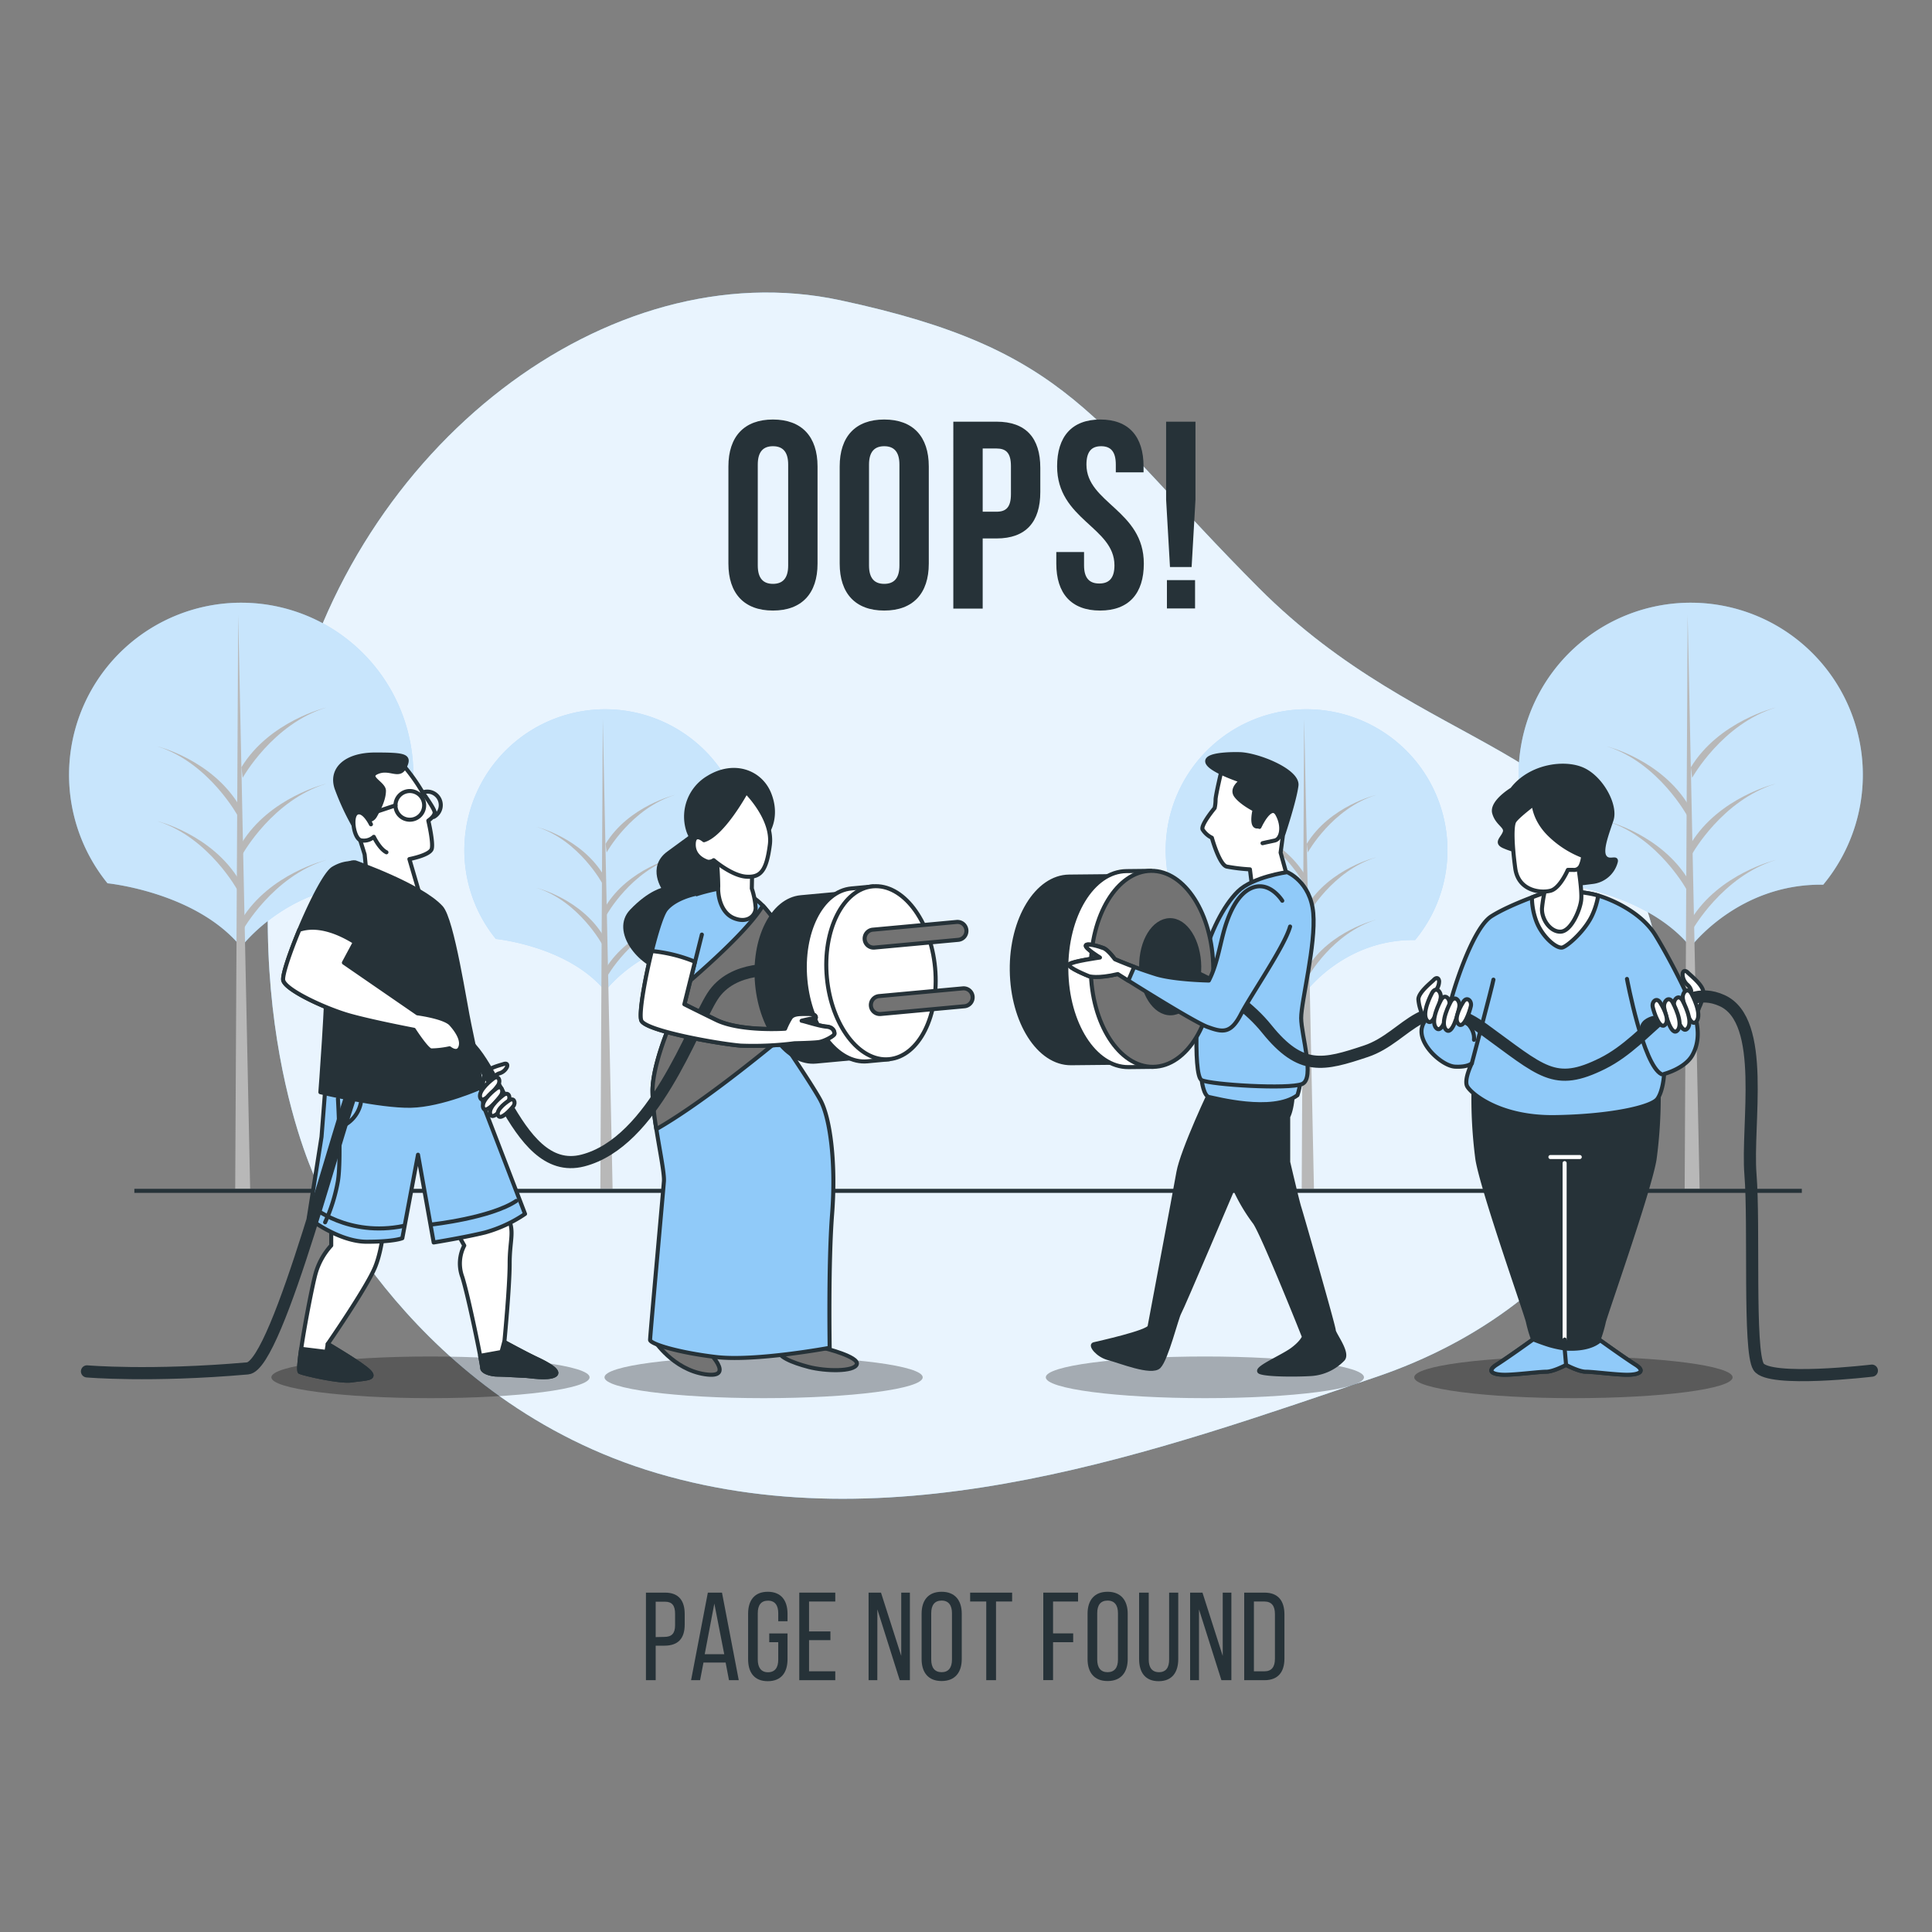 <svg xmlns="http://www.w3.org/2000/svg" viewBox="0 0 500 500"><rect x="0" y="0" width="500" height="500" fill="#808080" stroke="none"/><g id="freepik--background-simple--inject-64"><path d="M81.91,305.64s25,57,88.21,75.64,130.71-6.2,185.87-24.87S440.16,290,427.87,241.05s-58.76-45.43-102.1-88.9S277.49,90.54,217.43,77.7,91.63,115.41,75.19,187,81.91,305.64,81.91,305.64Z" style="fill:#90CAF9"></path><path d="M81.91,305.64s25,57,88.21,75.64,130.71-6.2,185.87-24.87S440.16,290,427.87,241.05s-58.76-45.43-102.1-88.9S277.49,90.54,217.43,77.7,91.63,115.41,75.19,187,81.91,305.64,81.91,305.64Z" style="fill:#fff;opacity:0.8"></path></g><g id="freepik--Trees--inject-64"><path d="M403,228.6s22.92,2.27,34.53,16.48c0,0,12.28-16.46,34.32-16.12a44.55,44.55,0,1,0-68.86-.32Z" style="fill:#90CAF9"></path><path d="M403,228.6s22.92,2.27,34.53,16.48c0,0,12.28-16.46,34.32-16.12a44.55,44.55,0,1,0-68.86-.32Z" style="fill:#fff;opacity:0.5"></path><polygon points="436.76 159.12 435.99 307.66 439.86 307.66 436.76 159.12" style="fill:#b8b8b8"></polygon><path d="M437.93,240.75s7.73-13.93,21.66-18.19c0,0-14.7,3.49-22,15.48Z" style="fill:#b8b8b8"></path><path d="M437.93,201.29s7.73-13.93,21.66-18.19c0,0-14.7,3.48-22,15.48Z" style="fill:#b8b8b8"></path><path d="M437.93,221s7.73-13.93,21.66-18.19c0,0-14.7,3.49-22,15.48Z" style="fill:#b8b8b8"></path><path d="M436.78,211.34s-7.47-13.92-20.91-18.18c0,0,14.19,3.48,21.28,15.48Z" style="fill:#b8b8b8"></path><path d="M436.78,230.69s-7.47-13.93-20.91-18.18c0,0,14.19,3.48,21.28,15.47Z" style="fill:#b8b8b8"></path><path d="M27.87,228.6s22.92,2.27,34.53,16.48c0,0,12.28-16.46,34.32-16.12a44.55,44.55,0,1,0-68.86-.32Z" style="fill:#90CAF9"></path><path d="M27.87,228.6s22.92,2.27,34.53,16.48c0,0,12.28-16.46,34.32-16.12a44.55,44.55,0,1,0-68.86-.32Z" style="fill:#fff;opacity:0.5"></path><polygon points="61.65 159.12 60.87 307.66 64.74 307.66 61.65 159.12" style="fill:#b8b8b8"></polygon><path d="M62.81,240.75s7.73-13.93,21.66-18.19c0,0-14.7,3.49-22,15.48Z" style="fill:#b8b8b8"></path><path d="M62.81,201.29s7.73-13.93,21.66-18.19c0,0-14.7,3.48-22,15.48Z" style="fill:#b8b8b8"></path><path d="M62.81,221s7.73-13.93,21.66-18.19c0,0-14.7,3.49-22,15.48Z" style="fill:#b8b8b8"></path><path d="M61.66,211.34s-7.47-13.92-20.91-18.18c0,0,14.19,3.48,21.28,15.48Z" style="fill:#b8b8b8"></path><path d="M61.66,230.69s-7.47-13.93-20.91-18.18c0,0,14.19,3.48,21.28,15.47Z" style="fill:#b8b8b8"></path><path d="M309.87,243s18.76,1.85,28.26,13.48c0,0,10.05-13.47,28.09-13.2a36.46,36.46,0,1,0-56.36-.25Z" style="fill:#90CAF9"></path><path d="M309.87,243s18.76,1.85,28.26,13.48c0,0,10.05-13.47,28.09-13.2a36.46,36.46,0,1,0-56.36-.25Z" style="fill:#fff;opacity:0.5"></path><polygon points="337.51 186.08 336.88 307.66 340.05 307.66 337.51 186.08" style="fill:#b8b8b8"></polygon><path d="M338.46,252.9s6.34-11.4,17.73-14.89c0,0-12,2.85-18,12.67Z" style="fill:#b8b8b8"></path><path d="M338.46,220.6s6.34-11.4,17.73-14.88c0,0-12,2.85-18,12.66Z" style="fill:#b8b8b8"></path><path d="M338.46,236.75s6.34-11.4,17.73-14.89c0,0-12,2.85-18,12.67Z" style="fill:#b8b8b8"></path><path d="M337.52,228.83s-6.11-11.4-17.11-14.88c0,0,11.61,2.85,17.42,12.66Z" style="fill:#b8b8b8"></path><path d="M337.52,244.66s-6.11-11.4-17.11-14.88c0,0,11.61,2.85,17.42,12.67Z" style="fill:#b8b8b8"></path><path d="M128.36,243s18.76,1.85,28.26,13.48c0,0,10-13.47,28.09-13.2a36.46,36.46,0,1,0-56.36-.25Z" style="fill:#90CAF9"></path><path d="M128.36,243s18.76,1.85,28.26,13.48c0,0,10-13.47,28.09-13.2a36.46,36.46,0,1,0-56.36-.25Z" style="fill:#fff;opacity:0.5"></path><polygon points="156 186.08 155.37 307.66 158.54 307.66 156 186.08" style="fill:#b8b8b8"></polygon><path d="M157,252.9s6.34-11.4,17.73-14.89c0,0-12,2.85-18,12.67Z" style="fill:#b8b8b8"></path><path d="M157,220.6s6.34-11.4,17.73-14.88c0,0-12,2.85-18,12.66Z" style="fill:#b8b8b8"></path><path d="M157,236.75s6.34-11.4,17.73-14.89c0,0-12,2.85-18,12.67Z" style="fill:#b8b8b8"></path><path d="M156,228.83S149.9,217.43,138.9,214c0,0,11.61,2.85,17.42,12.66Z" style="fill:#b8b8b8"></path><path d="M156,244.66s-6.11-11.4-17.11-14.88c0,0,11.61,2.85,17.42,12.67Z" style="fill:#b8b8b8"></path><line x1="34.77" y1="308.19" x2="466.31" y2="308.19" style="fill:none;stroke:#263238;stroke-miterlimit:10;stroke-width:1.047px"></line></g><g id="freepik--Text--inject-64"><path d="M188.51,120.72c0-7.73,4.08-12.15,11.53-12.15s11.54,4.42,11.54,12.15v25.14c0,7.73-4.08,12.15-11.54,12.15s-11.53-4.42-11.53-12.15Zm7.6,25.62c0,3.45,1.52,4.76,3.93,4.76s3.94-1.31,3.94-4.76v-26.1c0-3.45-1.52-4.76-3.94-4.76s-3.93,1.31-3.93,4.76Z" style="fill:#263238"></path><path d="M217.31,120.72c0-7.73,4.07-12.15,11.53-12.15s11.53,4.42,11.53,12.15v25.14c0,7.73-4.08,12.15-11.53,12.15s-11.53-4.42-11.53-12.15Zm7.59,25.62c0,3.45,1.52,4.76,3.94,4.76s3.93-1.31,3.93-4.76v-26.1c0-3.45-1.52-4.76-3.93-4.76s-3.94,1.31-3.94,4.76Z" style="fill:#263238"></path><path d="M269.23,121.07v6.28c0,7.74-3.73,12-11.32,12h-3.59v18.16h-7.6V109.13h11.19C265.5,109.13,269.23,113.34,269.23,121.07Zm-14.91-5v16.36h3.59c2.41,0,3.72-1.1,3.72-4.55v-7.25c0-3.46-1.31-4.56-3.72-4.56Z" style="fill:#263238"></path><path d="M284.77,108.57c7.38,0,11.18,4.42,11.18,12.15v1.52h-7.18v-2c0-3.45-1.38-4.76-3.8-4.76s-3.8,1.31-3.8,4.76c0,9.94,14.85,11.81,14.85,25.62,0,7.73-3.87,12.15-11.32,12.15s-11.33-4.42-11.33-12.15v-3h7.18v3.45c0,3.45,1.52,4.7,3.94,4.7s3.93-1.25,3.93-4.7c0-9.94-14.84-11.81-14.84-25.62C273.58,113,277.38,108.57,284.77,108.57Z" style="fill:#263238"></path><path d="M302.79,146.75l-1-17.46V109.13h7.6v20.16l-1,17.46Zm6.49,3.39v7.32H302v-7.32Z" style="fill:#263238"></path><path d="M172.12,412.17c3.56,0,5.08,2.11,5.08,5.54v2.72c0,3.59-1.68,5.47-5.27,5.47h-2.24v8.93h-2.52V412.17Zm-.19,11.46c1.87,0,2.78-.87,2.78-3v-3c0-2.07-.75-3.11-2.59-3.11h-2.43v9.16Z" style="fill:#263238"></path><path d="M182.06,430.26l-.88,4.57h-2.33l4.34-22.66h3.66l4.34,22.66h-2.53l-.87-4.57Zm.32-2.16h5.05L184.87,415Z" style="fill:#263238"></path><path d="M203.81,417.64v1.94h-2.4v-2.07c0-2-.81-3.26-2.65-3.26s-2.65,1.22-2.65,3.26v12c0,2,.84,3.27,2.65,3.27s2.65-1.23,2.65-3.27V425h-2.33v-2.27h4.73v6.67c0,3.43-1.62,5.69-5.11,5.69s-5.09-2.26-5.09-5.69V417.64c0-3.43,1.62-5.69,5.09-5.69S203.81,414.21,203.81,417.64Z" style="fill:#263238"></path><path d="M214.91,422.21v2.26h-5.53v8.06h6.79v2.3h-9.32V412.17h9.32v2.3h-6.79v7.74Z" style="fill:#263238"></path><path d="M227.05,434.83h-2.26V412.17H228l5.24,16.38V412.17h2.24v22.66h-2.63l-5.79-18.32Z" style="fill:#263238"></path><path d="M238.51,417.64c0-3.46,1.71-5.69,5.18-5.69s5.21,2.23,5.21,5.69v11.72c0,3.43-1.72,5.69-5.21,5.69s-5.18-2.26-5.18-5.69ZM241,429.49c0,2.07.88,3.27,2.69,3.27s2.68-1.2,2.68-3.27v-12c0-2-.84-3.26-2.68-3.26s-2.69,1.22-2.69,3.26Z" style="fill:#263238"></path><path d="M255.24,434.83V414.47h-4.17v-2.3h10.87v2.3h-4.17v20.36Z" style="fill:#263238"></path><path d="M277.74,422.72V425h-5.21v9.81H270V412.17h9v2.3h-6.47v8.25Z" style="fill:#263238"></path><path d="M281.46,417.64c0-3.46,1.72-5.69,5.18-5.69s5.21,2.23,5.21,5.69v11.72c0,3.43-1.71,5.69-5.21,5.69s-5.18-2.26-5.18-5.69Zm2.5,11.85c0,2.07.87,3.27,2.68,3.27s2.69-1.2,2.69-3.27v-12c0-2-.84-3.26-2.69-3.26s-2.68,1.22-2.68,3.26Z" style="fill:#263238"></path><path d="M297.29,429.49c0,2,.81,3.27,2.65,3.27s2.63-1.23,2.63-3.27V412.17h2.36v17.19c0,3.43-1.59,5.73-5.08,5.73s-5.05-2.3-5.05-5.73V412.17h2.49Z" style="fill:#263238"></path><path d="M310.3,434.83H308V412.17h3.2l5.24,16.38V412.17h2.24v22.66H316.1l-5.8-18.32Z" style="fill:#263238"></path><path d="M327.26,412.17c3.53,0,5.15,2.14,5.15,5.63v11.43c0,3.46-1.62,5.6-5.15,5.6H322V412.17Zm0,20.36c1.81,0,2.69-1.13,2.69-3.2V417.67c0-2.07-.88-3.2-2.72-3.2h-2.72v18.06Z" style="fill:#263238"></path></g><g id="freepik--Characters--inject-64"><path d="M152.59,356.45c0,3-18.43,5.39-41.18,5.39s-41.18-2.41-41.18-5.39,18.44-5.39,41.18-5.39S152.59,353.48,152.59,356.45Z" style="opacity:0.3"></path><path d="M238.8,356.45c0,3-18.44,5.39-41.18,5.39s-41.18-2.41-41.18-5.39,18.44-5.39,41.18-5.39S238.8,353.48,238.8,356.45Z" style="opacity:0.3"></path><path d="M353,356.45c0,3-18.43,5.39-41.17,5.39s-41.18-2.41-41.18-5.39,18.43-5.39,41.18-5.39S353,353.48,353,356.45Z" style="opacity:0.3"></path><path d="M448.4,356.45c0,3-18.44,5.39-41.18,5.39S366,359.43,366,356.45s18.44-5.39,41.18-5.39S448.4,353.48,448.4,356.45Z" style="opacity:0.3"></path><path d="M316.28,198.77s-1.69,7-1.69,8.18a10.06,10.06,0,0,1-.24,2.17s-3.61,4.33-3.13,5.53a5.83,5.83,0,0,0,2.41,2.16s1.92,7,3.85,7.46a46.34,46.34,0,0,0,6,.72l.72,5.77,9.62-1.44-2.4-8.66,1-7.46s1.68-3.12,0-8.17-5.29-5.29-7.7-5.29A83.06,83.06,0,0,1,316.28,198.77Z" style="fill:#fff;stroke:#263238;stroke-linecap:round;stroke-linejoin:round;stroke-width:1.047px"></path><path d="M320.61,195.17s-8.42-.25-8.18,1.92,8.9,5,8.9,5-2.89,1.92-1.45,3.85,4.81,3.61,4.81,3.61-1,4.09.49,4.33,2.4-1.93,2.64-2.65,2.89-.48,3.61,1.44a10,10,0,0,1,.72,3.13s2.89-8.66,3.37-12.51S325.18,195.17,320.61,195.17Z" style="fill:#263238;stroke:#263238;stroke-linecap:round;stroke-linejoin:round;stroke-width:1.047px"></path><path d="M325.94,214s2.91-6.4,4.65-3.25,1,6.43-.71,6.78-3.14.69-3.14.69" style="fill:#fff;stroke:#263238;stroke-linecap:round;stroke-linejoin:round;stroke-width:1.047px"></path><path d="M314.11,280.79c-.47.55-8.18,17.08-9.14,22.61s-7.21,38.49-7.46,39.93-13.46,4.33-14.43,4.57,1,2.89,3.85,3.61,11.07,4.09,13,2.16,4.57-12.75,5.29-13.95,14.26-33.1,14.26-33.1,6.94-15.31,8.38-16.76-1.71-7.86-2.92-9.79S317.48,276.94,314.11,280.79Z" style="fill:#263238;stroke:#263238;stroke-linecap:round;stroke-linejoin:round;stroke-width:1.047px"></path><path d="M312.67,281s3.37,16.12,5.05,21.89a46.07,46.07,0,0,0,7,13.47c1.93,2.65,11.31,26,11.31,26l1.44,3.61s-.48,1.44-3.12,3.36-10.11,5.05-8.18,5.78,9.62.72,13.23.48a12.5,12.5,0,0,0,8.17-3.85c1.45-1.69-2.4-6.5-2.4-7.46s-8.42-30.3-8.9-31.75-2.89-11.78-2.89-11.78V289s1.21-2.16,1.21-7-3.61-5.78-3.61-5.78l-19.73,1.93Z" style="fill:#263238;stroke:#263238;stroke-linecap:round;stroke-linejoin:round;stroke-width:1.047px"></path><path d="M311,279.59s.49,4.09,1.93,4.33,16.35,4.33,22.85-.48c0,0,1.2-3.61.48-4.57s-2.41-.48-11.06-.48S311,278.39,311,279.59Z" style="fill:#90CAF9;stroke:#263238;stroke-linecap:round;stroke-linejoin:round;stroke-width:1.047px"></path><path d="M333.11,225.71s-8.9,1.2-12.75,5-7.21,10.83-8.89,17.32-2.89,30.31-.49,31.51,22.61,2.41,26,1-.24-12.75-.24-17.08,3.85-19,3.13-27.17S333.11,225.71,333.11,225.71Z" style="fill:#90CAF9;stroke:#263238;stroke-linecap:round;stroke-linejoin:round;stroke-width:1.047px"></path><path d="M301,250.71c-.11-9.9-4.15-18.35-9.52-22l0-2-14.8.15c-8.33.09-15,11-14.83,24.3s7,24.07,15.34,24l14.8-.15,0-2C297.19,269.14,301.05,260.61,301,250.71Z" style="fill:#263238;stroke:#263238;stroke-linecap:round;stroke-linejoin:round;stroke-width:1.047px"></path><path d="M307.64,250.64c-.11-10.4-4.12-19.28-9.76-23.14l0-2.13-6.34.07c-8.76.09-15.73,11.52-15.58,25.53s7.36,25.29,16.12,25.2l6.34-.07,0-2.12C303.93,270,307.75,261,307.64,250.64Z" style="fill:#fff;stroke:#263238;stroke-linecap:round;stroke-linejoin:round;stroke-width:1.047px"></path><path d="M314,250.57c.15,14-6.83,25.44-15.58,25.53s-16-11.19-16.12-25.19,6.83-25.44,15.58-25.54S313.83,236.56,314,250.57Z" style="fill:#737373;stroke:#263238;stroke-linecap:round;stroke-linejoin:round;stroke-width:1.047px"></path><path d="M310.36,250.14c.07,6.63-3.24,12.05-7.39,12.1s-7.57-5.31-7.64-12,3.24-12,7.39-12.1S310.29,243.5,310.36,250.14Z" style="fill:#263238;stroke:#263238;stroke-linecap:round;stroke-linejoin:round;stroke-width:1.047px"></path><path d="M428.2,300a121.5,121.5,0,0,0,1.05-18.6c-3.25,1.5-22.21,2.05-23.95,2.09s-20.7-.59-23.95-2.09a121.5,121.5,0,0,0,1,18.6c1.31,8.11,12.83,40.58,13.09,42.15a34.94,34.94,0,0,0,1.31,4.46s-6.55,4.71-9.43,6.54-.78,2.62,2.1,2.62,8.9-.79,10.73-.79c1.62,0,4.44-1.41,5.1-1.75.66.34,3.48,1.75,5.09,1.75,1.84,0,7.86.79,10.74.79s5-.79,2.1-2.62-9.43-6.54-9.43-6.54a34.94,34.94,0,0,0,1.31-4.46C415.37,340.55,426.89,308.08,428.2,300Z" style="fill:#263238;stroke:#263238;stroke-linecap:round;stroke-linejoin:round;stroke-width:1.047px"></path><path d="M401.34,230.49s-10.13,3.31-15.36,6.63-10.48,21.3-10.48,22a22.41,22.41,0,0,1-1.22,3.66s-5.24-1.22-6.28,3.14,5.23,9.95,8.55,10.13,4.36-.87,4.36-.87-2.09,4.19-1.22,5.93,8.21,8.21,22.7,8,25-2.62,26.53-4.71,1.75-6.46,1.75-6.46,5.41-1.4,7.33-4.89,1.57-7.16.52-10.82S432.06,247.94,428.4,242s-11.35-9.25-15-10.3S403.78,230.49,401.34,230.49Z" style="fill:#90CAF9;stroke:#263238;stroke-linecap:round;stroke-linejoin:round;stroke-width:1.047px"></path><path d="M404.41,245.19c1.45-.48,6-4.52,7.75-8.56a19.47,19.47,0,0,0,1.45-4.85l-.23-.07c-3.66-1.05-9.6-1.22-12-1.22,0,0-2.12.69-4.92,1.76a18,18,0,0,0,1.2,6.32C399.24,242.61,403,245.68,404.41,245.19Z" style="fill:#fff;stroke:#263238;stroke-linecap:round;stroke-linejoin:round;stroke-width:1.047px"></path><path d="M421.06,253.35S425.25,275.7,430,278" style="fill:none;stroke:#263238;stroke-linecap:round;stroke-linejoin:round;stroke-width:1.047px"></path><path d="M380.91,275.18s5.24-19.73,5.59-21.65" style="fill:none;stroke:#263238;stroke-linecap:round;stroke-linejoin:round;stroke-width:1.047px"></path><path d="M427.83,263.45s-2.9.65-2.9,2.75" style="fill:none;stroke:#263238;stroke-linecap:round;stroke-linejoin:round;stroke-width:1.047px"></path><path d="M378.56,263.77s3.23,2.1,2.91,5.33" style="fill:none;stroke:#263238;stroke-linecap:round;stroke-linejoin:round;stroke-width:1.047px"></path><path d="M400.2,355c1.62,0,4.44-1.41,5.1-1.75.66.34,3.48,1.75,5.09,1.75,1.84,0,7.86.79,10.74.79s5-.79,2.1-2.62c-2.51-1.59-7.77-5.35-9.11-6.31-3.09,2.82-9.2,2.12-9.2,2.12a31.37,31.37,0,0,1-3.67-.78c-1.83-.53-4.45-1.57-4.45-1.57s-6.55,4.71-9.43,6.54-.78,2.62,2.1,2.62S398.37,355,400.2,355Z" style="fill:#90CAF9;stroke:#263238;stroke-linecap:round;stroke-linejoin:round;stroke-width:1.047px"></path><line x1="404.92" y1="346.67" x2="404.92" y2="301.01" style="fill:none;stroke:#fff;stroke-linecap:round;stroke-linejoin:round;stroke-width:1.047px"></line><polyline points="405.3 353.2 404.92 348.93 404.92 346.67" style="fill:none;stroke:#263238;stroke-linecap:round;stroke-linejoin:round;stroke-width:1.047px"></polyline><line x1="401.25" y1="299.44" x2="408.84" y2="299.44" style="fill:none;stroke:#fff;stroke-linecap:round;stroke-linejoin:round;stroke-width:1.047px"></line><path d="M391.33,204.29s-5.44,3.26-4.63,6.12,3.27,3.41,2.73,5S387,218,389.15,219a18.36,18.36,0,0,0,3.82,1.23s2,6.94,5.44,8.16,9.4.41,13.62-.13a7.05,7.05,0,0,0,6.12-5.18c.41-1.49-1.77.28-2.86-1.36s.55-5.85,1.77-9.53-2.45-10.62-7.21-12.93S396,198.16,391.33,204.29Z" style="fill:#263238;stroke:#263238;stroke-linecap:round;stroke-linejoin:round;stroke-width:1.047px"></path><path d="M400.47,228a36.87,36.87,0,0,0-1.4,7c-.18,3,2.27,6.29,4.89,6.11s4.88-5.41,5.23-8-.87-9.6-.87-9.6-4,.18-5.59,1.57A9.68,9.68,0,0,0,400.47,228Z" style="fill:#fff;stroke:#263238;stroke-linecap:round;stroke-linejoin:round;stroke-width:1.047px"></path><path d="M396.92,208.1s.13,4.08,4.22,8a25.29,25.29,0,0,0,8.57,5.45,7.53,7.53,0,0,1-.68,2.58,1.89,1.89,0,0,1-1.9,1h-1.37s-2,4.69-4.42,5.37-8.37.21-9.19-5.78-.95-10.89-.27-12.12S396.92,208.1,396.92,208.1Z" style="fill:#fff;stroke:#263238;stroke-linecap:round;stroke-linejoin:round;stroke-width:1.047px"></path><path d="M439.71,260.8a11,11,0,0,0,1.11-4c0-1.82-3.38-4.43-4-5.08s-1.24-.58-1.37.33a3.74,3.74,0,0,0,1.17,2.73,3.06,3.06,0,0,1,1.05,1.57c.06.45-1.12,2.66-.53,4.09S439.39,262.3,439.71,260.8Z" style="fill:#fff;stroke:#263238;stroke-linecap:round;stroke-linejoin:round;stroke-width:1.047px"></path><path d="M304.28,250.59S319,255.3,327.85,266.3s14.66,9.42,25.66,5.76,15.19-16.76,30.38-5.76,18.33,15.18,30.9,8.9,19.37-21.47,30.9-16.24,6.28,32,7.33,45-.53,45.57,2.09,49.76,29.33,1,29.33,1" style="fill:none;stroke:#263238;stroke-linecap:round;stroke-linejoin:round;stroke-width:3.142px"></path><path d="M331.85,233.11s-2.93-4.78-7.25-3.53c-4.57,1.32-6.93,7.85-8,11.92s-1.79,8.47-3.75,12.26c0,0-8.66-.15-13.49-1.55a114.2,114.2,0,0,1-10.86-4s-1.71-2.39-2.92-2.86-4.35-1.39-4.58-.67,3.64,3.09,3.64,3.09-7.2,1-7.92,1.77,5.09,3.07,5.09,3.07,2.17.7,7.45-.56c0,0,19.37,12.3,23.23,13.71s6,1.86,8.63-3.22,11.36-17.68,12.75-22.75" style="fill:#90CAF9;stroke:#263238;stroke-linecap:round;stroke-linejoin:round;stroke-width:1.047px"></path><path d="M293.53,250.25c-2.83-1.06-5-2-5-2s-1.71-2.39-2.92-2.86-4.35-1.39-4.58-.67,3.64,3.09,3.64,3.09-7.2,1-7.92,1.77,5.09,3.07,5.09,3.07,2.17.7,7.45-.56l2.71,1.71Z" style="fill:#fff;stroke:#263238;stroke-linecap:round;stroke-linejoin:round;stroke-width:1.047px"></path><path d="M368.19,262.64a11,11,0,0,1-1.11-4c0-1.82,3.39-4.42,4-5.07s1.23-.58,1.36.33a3.74,3.74,0,0,1-1.17,2.73,3.06,3.06,0,0,0-1.05,1.57c-.06.44,1.12,2.66.53,4.09S368.51,264.13,368.19,262.64Z" style="fill:#fff;stroke:#263238;stroke-linecap:round;stroke-linejoin:round;stroke-width:1.047px"></path><path d="M370.52,257.15s-2.79,5.15-1.17,7,3.19-4.16,3.49-5.82S371.55,255,370.52,257.15Z" style="fill:#fff;stroke:#263238;stroke-linecap:round;stroke-linejoin:round;stroke-width:1.047px"></path><path d="M372.82,259s-2.79,5.15-1.17,7,3.19-4.16,3.49-5.82S373.85,256.79,372.82,259Z" style="fill:#fff;stroke:#263238;stroke-linecap:round;stroke-linejoin:round;stroke-width:1.047px"></path><path d="M375.35,259.43s-2.79,5.15-1.17,7,3.19-4.16,3.49-5.82S376.38,257.27,375.35,259.43Z" style="fill:#fff;stroke:#263238;stroke-linecap:round;stroke-linejoin:round;stroke-width:1.047px"></path><path d="M378.59,259.47s-2.6,4-1.18,5.51,2.95-3.24,3.25-4.61S379.55,257.67,378.59,259.47Z" style="fill:#fff;stroke:#263238;stroke-linecap:round;stroke-linejoin:round;stroke-width:1.047px"></path><path d="M437.85,257.35s2.79,5.15,1.17,7-3.19-4.17-3.49-5.83S436.82,255.19,437.85,257.35Z" style="fill:#fff;stroke:#263238;stroke-linecap:round;stroke-linejoin:round;stroke-width:1.047px"></path><path d="M435.55,259.15s2.79,5.15,1.17,7-3.19-4.17-3.49-5.83S434.52,257,435.55,259.15Z" style="fill:#fff;stroke:#263238;stroke-linecap:round;stroke-linejoin:round;stroke-width:1.047px"></path><path d="M433,259.63s2.79,5.15,1.17,7-3.19-4.16-3.48-5.83S432,257.47,433,259.63Z" style="fill:#fff;stroke:#263238;stroke-linecap:round;stroke-linejoin:round;stroke-width:1.047px"></path><path d="M429.78,259.67s2.6,4.05,1.18,5.51-2.95-3.24-3.24-4.61S428.82,257.87,429.78,259.67Z" style="fill:#fff;stroke:#263238;stroke-linecap:round;stroke-linejoin:round;stroke-width:1.047px"></path><path d="M85.72,316.65v5.68a18,18,0,0,0-4.13,7.58c-1.21,4.64-5,24.61-4,25.13S88,357.71,91,357.26c3.44-.52,6.37-.34,4.64-2.24s-10.82-7.21-10.82-7.21,10-14.46,12.22-19.8,2.58-13.6,2.58-13.6l-13.42-.51Z" style="fill:#fff;stroke:#263238;stroke-linecap:round;stroke-linejoin:round;stroke-width:1.047px"></path><path d="M91,357.26c3.44-.52,6.37-.34,4.64-2.24s-10.82-7.21-10.82-7.21l-.34,2.06-6.55-.8c-.48,3.34-.69,5.79-.34,6C78.66,355.55,88,357.71,91,357.26Z" style="fill:#263238;stroke:#263238;stroke-linecap:round;stroke-linejoin:round;stroke-width:1.047px"></path><path d="M118.6,319.59l1.55,2.76a10.07,10.07,0,0,0-.52,8.09c1.55,4.82,5.17,22.55,5.17,23.58s2.23,1.72,4,1.72,6.67.34,7.36.34,5.68.86,7.4-.17-2.19-3.1-4.77-4.3-8.26-4.3-8.26-4.3,1.37-14.12,1.37-20.32,1.38-8.26-.51-12.05-13.77,1.73-13.77,1.73Z" style="fill:#fff;stroke:#263238;stroke-linecap:round;stroke-linejoin:round;stroke-width:1.047px"></path><path d="M138.74,351.61c-2.58-1.21-8.26-4.3-8.26-4.3l-.69,2.58-5.53,1c.33,1.72.54,2.9.54,3.14,0,1,2.23,1.72,4,1.72s6.67.34,7.36.34,5.68.86,7.4-.17S141.32,352.81,138.74,351.61Z" style="fill:#263238;stroke:#263238;stroke-linecap:round;stroke-linejoin:round;stroke-width:1.047px"></path><path d="M109.33,205a47.36,47.36,0,0,0-4.61-6.54c-2.37-2.67-9.8-2.52-13.06,1s-2.23,9.8-1,11.58,3.71,10.1,3.71,10.1l.59,5.94,13.81,4.9-2.82-9.65s5.35-1,5.79-2.67-.89-7.28-.89-7.28,1.78-1.19,1.63-2.23S109.33,205,109.33,205Z" style="fill:#fff;stroke:#263238;stroke-linecap:round;stroke-linejoin:round;stroke-width:1.047px"></path><path d="M93.44,211.4s2.36,2,3.65-.29,2.27-4.53,2.27-6.47-4.85-3.55-1.62-4.85,5.56,1.59,7-1.31.13-3.21-7.63-3.21-11.64,3.88-10,8.73a65.31,65.31,0,0,0,4.85,10.34Z" style="fill:#263238;stroke:#263238;stroke-linecap:round;stroke-linejoin:round;stroke-width:1.047px"></path><path d="M109.77,208.43a3.71,3.71,0,1,1-3.71-3.71A3.71,3.71,0,0,1,109.77,208.43Z" style="fill:none;stroke:#263238;stroke-linecap:round;stroke-linejoin:round;stroke-width:1.047px"></path><path d="M109.23,205.14a3.62,3.62,0,0,1,1.36-.27,3.49,3.49,0,0,1,1.69,6.54" style="fill:none;stroke:#263238;stroke-linecap:round;stroke-linejoin:round;stroke-width:1.047px"></path><line x1="102.35" y1="208.43" x2="93.44" y2="211.4" style="fill:#fff;stroke:#263238;stroke-linecap:round;stroke-linejoin:round;stroke-width:1.047px"></line><path d="M96,213.33s-1.78-3.71-3.56-3-.89,6.54.89,7.13a3.84,3.84,0,0,0,3.41-.89s1.49,3.12,3.27,4" style="fill:#fff;stroke:#263238;stroke-linecap:round;stroke-linejoin:round;stroke-width:1.047px"></path><path d="M84.32,280l-1.11,14.22-3.32,21.05s7.76,6.09,15,6.09,9.23-.92,9.23-.92l4.06-21.6,4.06,22.71s8-1.29,13.3-2.59a35.08,35.08,0,0,0,10.34-4.8l-10.71-27.88-2.32-14.38s-12,1.11-19.21,1.48-16.8-1.48-16.8-1.48Z" style="fill:#90CAF9;stroke:#263238;stroke-linecap:round;stroke-linejoin:round;stroke-width:1.047px"></path><path d="M91.93,223.18s17,5.93,22.25,11.69c2.9,3.2,6.15,25.1,7.32,30.45s3.21,16,3.21,16-10.37,4.68-18.39,4.85-23.41-3.51-23.41-3.51,1.83-23.73,1.83-34.76.17-18.23,2-21.74C86.75,226.19,89.76,222.84,91.93,223.18Z" style="fill:#263238;stroke:#263238;stroke-linecap:round;stroke-linejoin:round;stroke-width:1.047px"></path><path d="M87.46,284.38s.92,15.51,0,21.24a44.06,44.06,0,0,1-3.32,10.71" style="fill:none;stroke:#263238;stroke-linecap:round;stroke-linejoin:round;stroke-width:1.047px"></path><path d="M87.83,291.77a8.47,8.47,0,0,0,5.54-6.28" style="fill:none;stroke:#263238;stroke-linecap:round;stroke-linejoin:round;stroke-width:1.047px"></path><path d="M80.81,312.27s9.24,7.94,23.64,5" style="fill:none;stroke:#263238;stroke-linecap:round;stroke-linejoin:round;stroke-width:1.047px"></path><path d="M111.84,316.88s15.14-1.66,21.79-6.09" style="fill:none;stroke:#263238;stroke-linecap:round;stroke-linejoin:round;stroke-width:1.047px"></path><path d="M179.56,216s-1.46,1.08-6.55,4.8-1.08,9.34-1.08,9.34-3.64.57-8.5,5.68,2.17,13.88,8.74,15.25,14.25-6.76,16.55-14.3-.74-18.91-2.27-21.26S179.56,216,179.56,216Z" style="fill:#263238;stroke:#263238;stroke-linecap:round;stroke-linejoin:round;stroke-width:1.047px"></path><path d="M198.84,215s2.53-3.91.24-9.58-9.13-8.26-15.79-4.15A11.73,11.73,0,0,0,178,214.54c.65,2.62,3.93,6.65,4.62,6.71s6.68,2.24,10.77.33S198.84,215,198.84,215Z" style="fill:#263238;stroke:#263238;stroke-linecap:round;stroke-linejoin:round;stroke-width:1.047px"></path><path d="M169.41,347s4.75,7.39,13,8.65.83-6.14-.56-7.26S170.53,344.85,169.41,347Z" style="fill:#737373;stroke:#263238;stroke-linecap:round;stroke-linejoin:round;stroke-width:1.047px"></path><path d="M213.36,348.9s9.07,2.23,8.37,4.19-8.09,1.81-12.41.69-8.38-2.79-7.82-4.6S213.36,348.9,213.36,348.9Z" style="fill:#737373;stroke:#263238;stroke-linecap:round;stroke-linejoin:round;stroke-width:1.047px"></path><path d="M187.57,229.7s-12.14,1.78-14.36,6.07.91,27.66.91,27.66-5.18,11.43-5.25,18.79,3.21,20.31,2.95,23.54-3.58,40-3.58,41,7,3.24,17.09,4.44,29.39-2.39,29.39-2.39-.38-21.7.63-34.64-.43-24.57-3-29.4-14.54-22.22-14.54-22.22,5.8-10.52,6.16-15.12-1.51-7-5.89-12.29A15.27,15.27,0,0,0,187.57,229.7Z" style="fill:#90CAF9;stroke:#263238;stroke-linecap:round;stroke-linejoin:round;stroke-width:1.047px"></path><path d="M197.84,262.56s5.8-10.52,6.16-15.12-1.51-7-5.89-12.29c-.21-.26-.43-.49-.65-.73l-.16.15c-4.5,7.35-19.38,19.91-23.81,23.57.34,3.13.63,5.29.63,5.29s-5.18,11.43-5.25,18.79a67.11,67.11,0,0,0,1,10c10.51-6,24.57-17.23,32.18-23.49C199.67,265.21,197.84,262.56,197.84,262.56Z" style="fill:#737373;stroke:#263238;stroke-linecap:round;stroke-linejoin:round;stroke-width:1.047px"></path><path d="M185.33,221.12a75.07,75.07,0,0,1,.55,8.27c-.16,2.05.5,6.73,4,8.2s5.7-.58,5.69-2.64a20.8,20.8,0,0,0-1-5l.1-5.65S188.63,220.52,185.33,221.12Z" style="fill:#fff;stroke:#263238;stroke-linecap:round;stroke-linejoin:round;stroke-width:1.047px"></path><path d="M182.19,217.45s-2.57-2.26-2.65,1,2.92,4.34,3.58,4.56a2.21,2.21,0,0,0,1.58-.39s4.66,4,8.4,4.26,5.26-1.47,6.14-8.26-6.13-13.68-6.13-13.68S187.11,216,182.19,217.45Z" style="fill:#fff;stroke:#263238;stroke-linecap:round;stroke-linejoin:round;stroke-width:1.047px"></path><path d="M125,281.18a9,9,0,0,1,.56-3.4c.62-1.36,4-2.14,4.75-2.4s1.13,0,.91.71a3.1,3.1,0,0,1-1.81,1.64,2.54,2.54,0,0,0-1.33.81c-.19.32-.07,2.37-1,3.24S124.69,282.41,125,281.18Z" style="fill:#fff;stroke:#263238;stroke-linecap:round;stroke-linejoin:round;stroke-width:1.047px"></path><path d="M201.64,251.11s-12-1.57-17.29,6.81-15.18,37.7-33.51,42.42-23.57-33-34.57-31.95c-10.48,1-17.8,0-24.09,11.52-3.36,6.17-20.16,73.54-28.1,74.23-25.29,2.21-41.57.77-41.57.77" style="fill:none;stroke:#263238;stroke-linecap:round;stroke-linejoin:round;stroke-width:3.142px"></path><path d="M92.71,223.66s-2.77-1.11-6.47,1.1-13.66,26.41-12.92,29,11.26,7.39,17.17,9.05,16.62,3.7,16.62,3.7,3.32,5.17,4.43,5.35a24.06,24.06,0,0,0,4.8-.55s2,1.66,2.77-.19-.74-4.24-2.4-6.09-8.68-2.77-8.68-2.77L89,249.14,97,234.37" style="fill:#263238;stroke:#263238;stroke-linecap:round;stroke-linejoin:round;stroke-width:1.047px"></path><path d="M111.54,271.85a24.06,24.06,0,0,0,4.8-.55s2,1.66,2.77-.19-.74-4.24-2.4-6.09-8.68-2.77-8.68-2.77L89,249.14l2.84-5.29c-7.11-4.43-11.83-4.1-14.38-3.21-2.55,6.12-4.49,11.92-4.15,13.11.74,2.59,11.26,7.39,17.17,9.05s16.62,3.7,16.62,3.7S110.43,271.67,111.54,271.85Z" style="fill:#fff;stroke:#263238;stroke-linecap:round;stroke-linejoin:round;stroke-width:1.047px"></path><path d="M230.49,251.52c-.81-8.73-5-15.9-10-18.75l-.16-1.78-13.06,1.21c-7.35.68-12.42,10.77-11.33,22.53s7.93,20.73,15.28,20l13.06-1.21-.17-1.78C228.51,268.06,231.3,260.25,230.49,251.52Z" style="fill:#263238;stroke:#263238;stroke-linecap:round;stroke-linejoin:round;stroke-width:1.047px"></path><path d="M236.4,251c-.85-9.17-5-16.72-10.29-19.72l-.18-1.87-5.59.52c-7.72.72-13.05,11.31-11.91,23.67s8.34,21.79,16.06,21.07l5.59-.52-.17-1.87C234.53,268.34,237.25,260.14,236.4,251Z" style="fill:#fff;stroke:#263238;stroke-linecap:round;stroke-linejoin:round;stroke-width:1.047px"></path><path d="M242,250.45c1.15,12.36-4.18,22.95-11.91,23.67S215.17,265.4,214,253.05s4.18-23,11.9-23.67S240.84,238.1,242,250.45Z" style="fill:#fff;stroke:#263238;stroke-linecap:round;stroke-linejoin:round;stroke-width:1.047px"></path><path d="M248,243.23l-21.69,2a2.32,2.32,0,0,1-2.53-2.1h0a2.32,2.32,0,0,1,2.1-2.53l21.69-2a2.32,2.32,0,0,1,2.53,2.1h0A2.32,2.32,0,0,1,248,243.23Z" style="fill:#737373;stroke:#263238;stroke-linecap:round;stroke-linejoin:round;stroke-width:1.047px"></path><path d="M249.61,260.42l-21.69,2a2.32,2.32,0,0,1-2.53-2.1h0a2.32,2.32,0,0,1,2.1-2.53l21.69-2a2.34,2.34,0,0,1,2.53,2.1h0A2.32,2.32,0,0,1,249.61,260.42Z" style="fill:#737373;stroke:#263238;stroke-linecap:round;stroke-linejoin:round;stroke-width:1.047px"></path><path d="M180.07,231.33s-5.22,1-7.69,4-7.54,26.15-6.37,28.81,19.92,6,25.71,6.48a83.17,83.17,0,0,0,13.94-.62s5-.13,6.37-.36,3.89-1.58,3.93-2.09-.21-1.73-2.08-1.88-5.88-1.49-6.39-1.53a32.6,32.6,0,0,1,3.65-.74s.26-1-1.8-1-3.93-.14-4.71,1a17.2,17.2,0,0,0-1.42,2.8s-11.55.81-17.82-2.25-8.25-4.08-8.25-4.08l4.5-18" style="fill:#90CAF9;stroke:#263238;stroke-linecap:round;stroke-linejoin:round;stroke-width:1.047px"></path><path d="M212,269.67c1.39-.23,3.89-1.58,3.93-2.09s-.21-1.73-2.08-1.88-5.88-1.49-6.39-1.53a32.6,32.6,0,0,1,3.65-.74s.26-1-1.8-1-3.93-.14-4.71,1a17.2,17.2,0,0,0-1.42,2.8s-11.55.81-17.82-2.25-8.25-4.08-8.25-4.08l2.74-11a39.2,39.2,0,0,0-11.17-2.77c-1.87,7.54-3.4,16.42-2.7,18,1.16,2.66,19.92,6,25.71,6.48a83.17,83.17,0,0,0,13.94-.62S210.64,269.9,212,269.67Z" style="fill:#fff;stroke:#263238;stroke-linecap:round;stroke-linejoin:round;stroke-width:1.047px"></path><path d="M127.54,279.24s-3.86,2.89-3.27,4.8,3.81-2,4.61-3.15S129.05,278,127.54,279.24Z" style="fill:#fff;stroke:#263238;stroke-linecap:round;stroke-linejoin:round;stroke-width:1.047px"></path><path d="M128.3,281.83s-3.85,2.89-3.27,4.8,3.82-2,4.61-3.15S129.81,280.57,128.3,281.83Z" style="fill:#fff;stroke:#263238;stroke-linecap:round;stroke-linejoin:round;stroke-width:1.047px"></path><path d="M130.13,283.51s-3.85,2.89-3.26,4.8,3.81-2,4.61-3.15S131.65,282.25,130.13,283.51Z" style="fill:#fff;stroke:#263238;stroke-linecap:round;stroke-linejoin:round;stroke-width:1.047px"></path><path d="M131.64,284.87s-3.33,2.14-2.77,3.72,3.31-1.41,4-2.33S133,283.86,131.64,284.87Z" style="fill:#fff;stroke:#263238;stroke-linecap:round;stroke-linejoin:round;stroke-width:1.047px"></path></g></svg>
